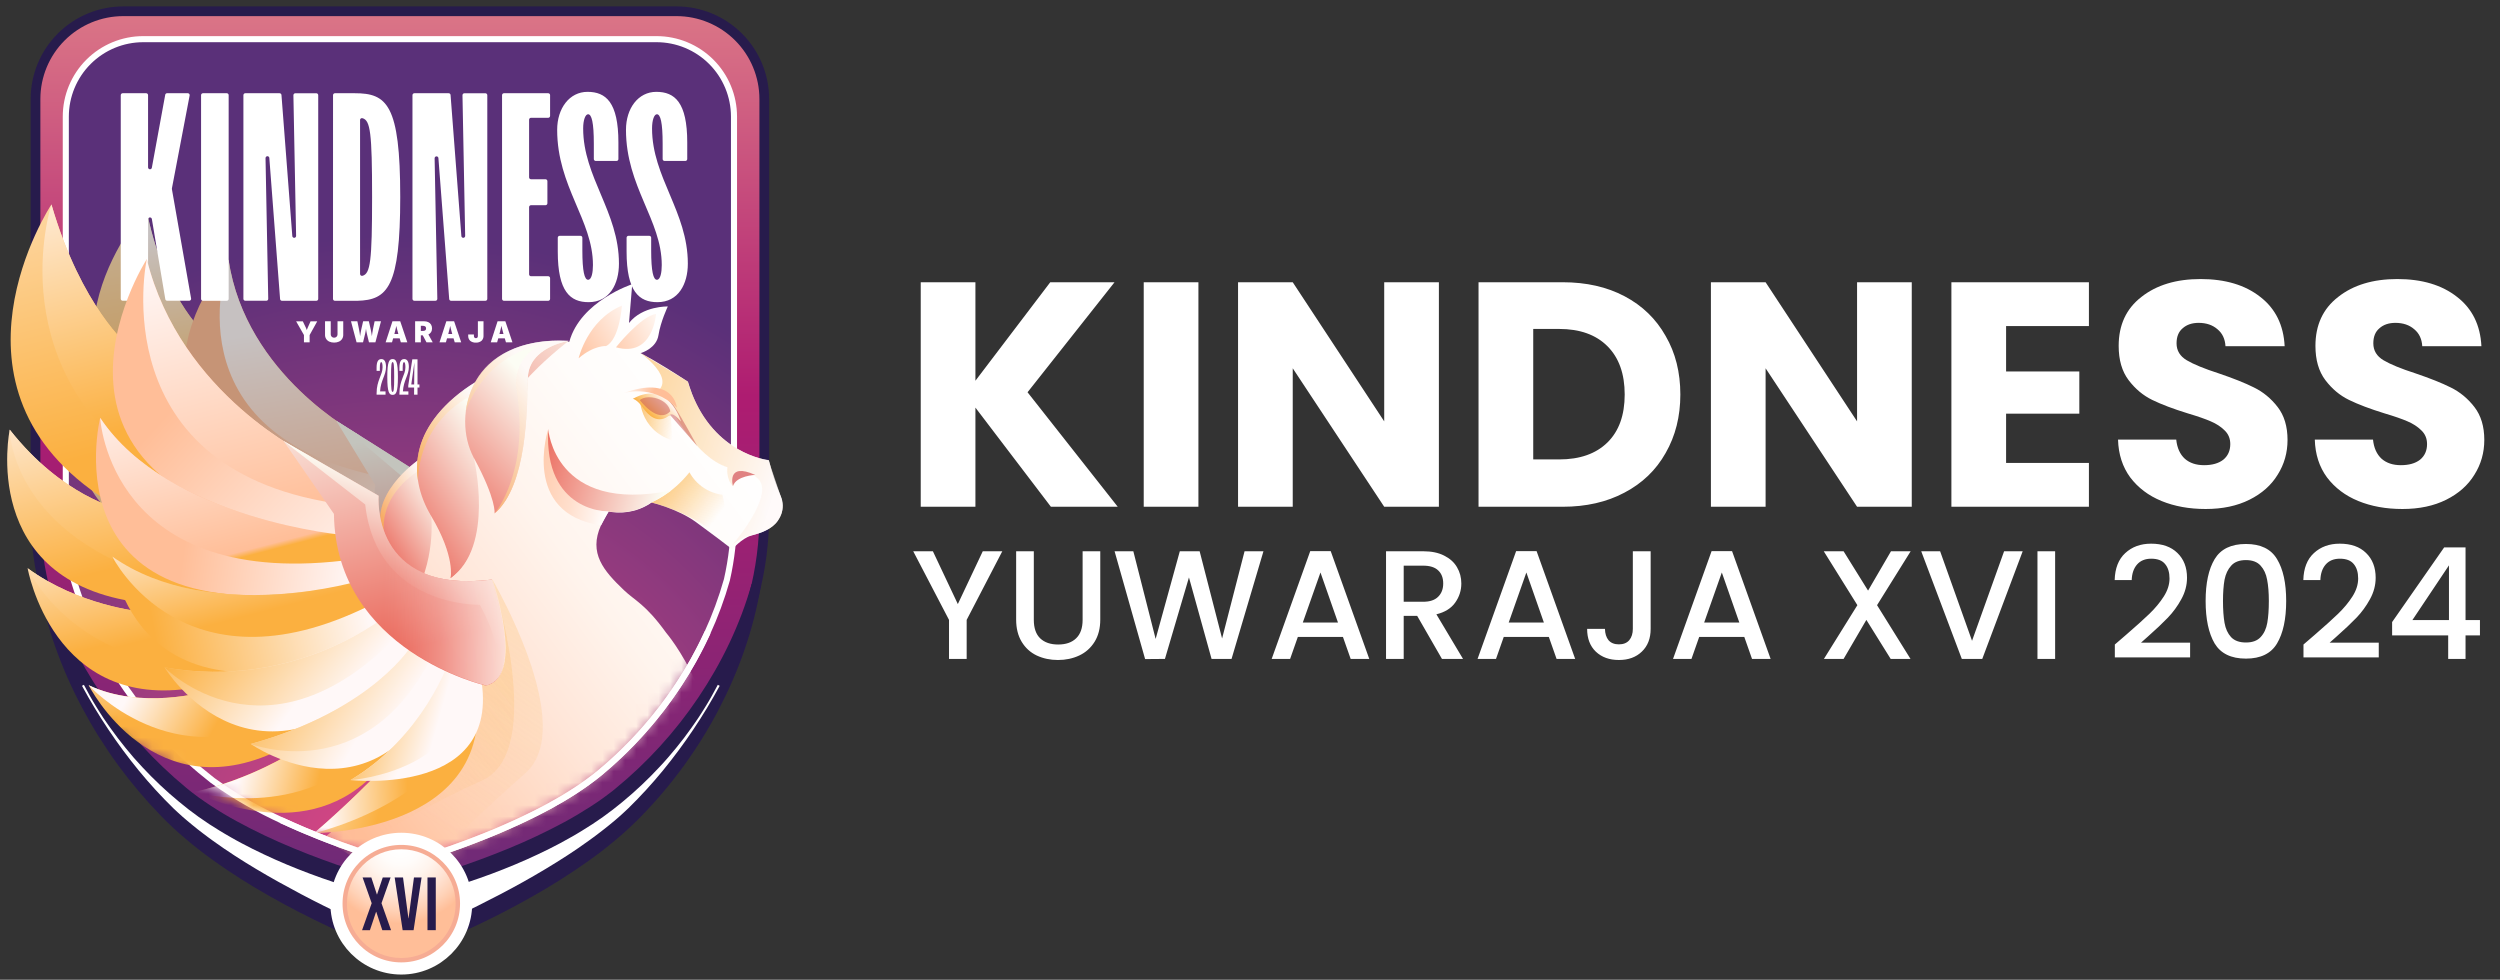 <svg width="222" height="87" viewBox="0 0 222 87" fill="none" xmlns="http://www.w3.org/2000/svg">
<rect x="0" y="0" width="222" height="87" fill="#333333" stroke="none"/>
<path d="M89.004 48.952L85.84 55.046V58.512H84.272V55.046L81.094 48.952H82.841L85.056 53.642L87.27 48.952H89.004ZM91.803 48.952V55.046C91.803 55.77 91.991 56.316 92.367 56.683C92.752 57.05 93.284 57.233 93.962 57.233C94.65 57.233 95.182 57.05 95.558 56.683C95.943 56.316 96.136 55.77 96.136 55.046V48.952H97.704V55.018C97.704 55.798 97.534 56.458 97.195 56.999C96.856 57.54 96.402 57.944 95.833 58.21C95.265 58.475 94.636 58.608 93.949 58.608C93.261 58.608 92.633 58.475 92.064 58.21C91.505 57.944 91.06 57.54 90.73 56.999C90.4 56.458 90.234 55.798 90.234 55.018V48.952H91.803ZM112.195 48.952L109.361 58.512H107.587L105.579 51.276L103.446 58.512L101.686 58.526L98.975 48.952H100.64L102.621 56.738L104.767 48.952H106.528L108.522 56.696L110.517 48.952H112.195ZM119.253 56.559H115.249L114.562 58.512H112.925L116.35 48.938H118.166L121.591 58.512H119.94L119.253 56.559ZM118.812 55.279L117.258 50.836L115.69 55.279H118.812ZM128.046 58.512L125.845 54.688H124.649V58.512H123.08V48.952H126.382C127.116 48.952 127.735 49.08 128.239 49.337C128.753 49.594 129.133 49.938 129.381 50.368C129.638 50.8 129.766 51.281 129.766 51.813C129.766 52.437 129.583 53.005 129.216 53.519C128.858 54.023 128.303 54.367 127.551 54.55L129.917 58.512H128.046ZM124.649 53.436H126.382C126.969 53.436 127.409 53.289 127.703 52.996C128.005 52.703 128.157 52.308 128.157 51.813C128.157 51.318 128.01 50.932 127.716 50.657C127.423 50.373 126.978 50.231 126.382 50.231H124.649V53.436ZM137.536 56.559H133.533L132.845 58.512H131.208L134.633 48.938H136.449L139.875 58.512H138.224L137.536 56.559ZM137.096 55.279L135.541 50.836L133.973 55.279H137.096ZM146.578 48.952V55.843C146.578 56.696 146.316 57.37 145.793 57.866C145.28 58.361 144.601 58.608 143.757 58.608C142.914 58.608 142.231 58.361 141.708 57.866C141.194 57.37 140.937 56.696 140.937 55.843H142.519C142.529 56.265 142.634 56.6 142.836 56.848C143.047 57.095 143.354 57.219 143.757 57.219C144.161 57.219 144.468 57.095 144.679 56.848C144.89 56.591 144.996 56.256 144.996 55.843V48.952H146.578ZM154.893 56.559H150.889L150.202 58.512H148.565L151.99 48.938H153.806L157.231 58.512H155.58L154.893 56.559ZM154.452 55.279L152.898 50.836L151.33 55.279H154.452ZM166.682 53.739L169.653 58.512H167.893L165.733 55.046L163.711 58.512H161.964L164.935 53.739L161.95 48.952H163.711L165.884 52.446L167.92 48.952H169.667L166.682 53.739ZM179.615 48.952L176.025 58.512H174.209L170.605 48.952H172.283L175.117 56.903L177.964 48.952H179.615ZM182.495 48.952V58.512H180.927V48.952H182.495ZM188.787 56.38C189.668 55.619 190.36 54.995 190.865 54.509C191.378 54.014 191.805 53.5 192.144 52.968C192.483 52.437 192.653 51.905 192.653 51.373C192.653 50.822 192.52 50.391 192.254 50.08C191.997 49.768 191.589 49.612 191.03 49.612C190.489 49.612 190.067 49.786 189.764 50.135C189.471 50.474 189.315 50.932 189.296 51.51H187.783C187.811 50.465 188.123 49.667 188.719 49.117C189.324 48.557 190.09 48.278 191.016 48.278C192.016 48.278 192.795 48.553 193.354 49.103C193.923 49.653 194.207 50.387 194.207 51.304C194.207 51.964 194.038 52.602 193.698 53.216C193.368 53.821 192.969 54.367 192.502 54.853C192.043 55.33 191.456 55.885 190.741 56.518L190.122 57.068H194.482V58.375H187.797V57.233L188.787 56.38ZM195.86 53.367C195.86 51.781 196.126 50.543 196.658 49.653C197.199 48.754 198.125 48.305 199.437 48.305C200.748 48.305 201.67 48.754 202.202 49.653C202.743 50.543 203.013 51.781 203.013 53.367C203.013 54.972 202.743 56.229 202.202 57.137C201.67 58.035 200.748 58.485 199.437 58.485C198.125 58.485 197.199 58.035 196.658 57.137C196.126 56.229 195.86 54.972 195.86 53.367ZM201.473 53.367C201.473 52.624 201.422 51.996 201.321 51.483C201.23 50.969 201.037 50.552 200.744 50.231C200.45 49.901 200.015 49.736 199.437 49.736C198.859 49.736 198.423 49.901 198.13 50.231C197.836 50.552 197.639 50.969 197.538 51.483C197.447 51.996 197.401 52.624 197.401 53.367C197.401 54.138 197.447 54.784 197.538 55.307C197.63 55.83 197.823 56.252 198.116 56.573C198.419 56.894 198.859 57.054 199.437 57.054C200.015 57.054 200.45 56.894 200.744 56.573C201.046 56.252 201.243 55.83 201.335 55.307C201.427 54.784 201.473 54.138 201.473 53.367ZM205.539 56.38C206.42 55.619 207.112 54.995 207.617 54.509C208.13 54.014 208.557 53.5 208.896 52.968C209.235 52.437 209.405 51.905 209.405 51.373C209.405 50.822 209.272 50.391 209.006 50.08C208.749 49.768 208.341 49.612 207.782 49.612C207.241 49.612 206.819 49.786 206.516 50.135C206.223 50.474 206.067 50.932 206.048 51.51H204.535C204.563 50.465 204.874 49.667 205.471 49.117C206.076 48.557 206.842 48.278 207.768 48.278C208.768 48.278 209.547 48.553 210.106 49.103C210.675 49.653 210.959 50.387 210.959 51.304C210.959 51.964 210.79 52.602 210.45 53.216C210.12 53.821 209.721 54.367 209.254 54.853C208.795 55.33 208.208 55.885 207.493 56.518L206.874 57.068H211.234V58.375H204.549V57.233L205.539 56.38ZM212.42 56.421V55.238L217.042 48.608H218.94V55.059H220.219V56.421H218.94V58.512H217.399V56.421H212.42ZM217.468 50.203L214.222 55.059H217.468V50.203Z" fill="white"/>
<path d="M93.32 45L86.617 36.196V45H81.761V25.063H86.617V33.81L93.263 25.063H98.971L91.246 34.833L99.255 45H93.32ZM106.42 25.063V45H101.563V25.063H106.42ZM127.774 45H122.918L114.795 32.703V45H109.939V25.063H114.795L122.918 37.417V25.063H127.774V45ZM138.764 25.063C140.865 25.063 142.702 25.48 144.273 26.313C145.845 27.146 147.056 28.32 147.908 29.834C148.779 31.33 149.215 33.062 149.215 35.032C149.215 36.982 148.779 38.714 147.908 40.229C147.056 41.743 145.835 42.917 144.245 43.75C142.673 44.584 140.846 45 138.764 45H131.294V25.063H138.764ZM138.451 40.797C140.288 40.797 141.717 40.295 142.74 39.292C143.762 38.288 144.273 36.868 144.273 35.032C144.273 33.195 143.762 31.766 142.74 30.743C141.717 29.721 140.288 29.21 138.451 29.21H136.151V40.797H138.451ZM169.764 45H164.908L156.785 32.703V45H151.929V25.063H156.785L164.908 37.417V25.063H169.764V45ZM178.141 28.954V32.987H184.644V36.736H178.141V41.109H185.496V45H173.284V25.063H185.496V28.954H178.141ZM195.863 45.199C194.405 45.199 193.098 44.962 191.943 44.489C190.789 44.016 189.861 43.315 189.16 42.387C188.479 41.459 188.119 40.342 188.081 39.036H193.25C193.326 39.774 193.581 40.342 194.017 40.74C194.452 41.119 195.02 41.308 195.721 41.308C196.44 41.308 197.008 41.147 197.425 40.825C197.841 40.484 198.049 40.02 198.049 39.434C198.049 38.941 197.879 38.534 197.538 38.212C197.216 37.891 196.809 37.626 196.317 37.417C195.844 37.209 195.162 36.972 194.272 36.707C192.985 36.31 191.934 35.912 191.12 35.514C190.306 35.117 189.605 34.53 189.018 33.754C188.431 32.977 188.138 31.964 188.138 30.715C188.138 28.859 188.81 27.411 190.154 26.37C191.499 25.309 193.25 24.779 195.408 24.779C197.605 24.779 199.375 25.309 200.719 26.37C202.063 27.411 202.783 28.869 202.877 30.743H197.623C197.586 30.099 197.349 29.598 196.913 29.238C196.478 28.859 195.919 28.67 195.238 28.67C194.651 28.67 194.178 28.831 193.818 29.153C193.458 29.456 193.278 29.901 193.278 30.488C193.278 31.131 193.581 31.633 194.187 31.993C194.793 32.352 195.74 32.741 197.027 33.157C198.315 33.593 199.356 34.009 200.151 34.407C200.965 34.804 201.666 35.382 202.253 36.139C202.84 36.897 203.133 37.872 203.133 39.064C203.133 40.2 202.84 41.232 202.253 42.16C201.685 43.088 200.852 43.826 199.753 44.375C198.655 44.924 197.358 45.199 195.863 45.199ZM213.335 45.199C211.877 45.199 210.571 44.962 209.416 44.489C208.261 44.016 207.333 43.315 206.633 42.387C205.951 41.459 205.592 40.342 205.554 39.036H210.723C210.798 39.774 211.054 40.342 211.489 40.74C211.925 41.119 212.493 41.308 213.193 41.308C213.913 41.308 214.481 41.147 214.897 40.825C215.314 40.484 215.522 40.02 215.522 39.434C215.522 38.941 215.352 38.534 215.011 38.212C214.689 37.891 214.282 37.626 213.79 37.417C213.316 37.209 212.635 36.972 211.745 36.707C210.457 36.31 209.407 35.912 208.593 35.514C207.778 35.117 207.078 34.53 206.491 33.754C205.904 32.977 205.611 31.964 205.611 30.715C205.611 28.859 206.283 27.411 207.627 26.37C208.971 25.309 210.723 24.779 212.881 24.779C215.077 24.779 216.847 25.309 218.192 26.37C219.536 27.411 220.255 28.869 220.35 30.743H215.096C215.058 30.099 214.822 29.598 214.386 29.238C213.951 28.859 213.392 28.67 212.711 28.67C212.124 28.67 211.65 28.831 211.291 29.153C210.931 29.456 210.751 29.901 210.751 30.488C210.751 31.131 211.054 31.633 211.66 31.993C212.266 32.352 213.212 32.741 214.5 33.157C215.787 33.593 216.829 34.009 217.624 34.407C218.438 34.804 219.138 35.382 219.725 36.139C220.312 36.897 220.606 37.872 220.606 39.064C220.606 40.2 220.312 41.232 219.725 42.16C219.157 43.088 218.324 43.826 217.226 44.375C216.128 44.924 214.831 45.199 213.335 45.199Z" fill="white"/>
<path d="M10.952 1C8.884 1 6.9 1.822 5.438 3.284C3.975 4.746 3.154 6.73 3.154 8.798V45.767C3.154 55.589 8.667 64.007 15.88 70.681C20.621 75.067 35.78 85.144 35.78 85.144C35.78 85.144 49.192 76.154 55.379 70.626C62.731 64.055 67.867 55.571 67.867 45.712V8.798C67.867 6.73 67.045 4.746 65.582 3.284C64.12 1.822 62.137 1 60.068 1H10.952Z" fill="url(#paint0_linear_383_391)" stroke="#271B4C" stroke-width="0.863" stroke-miterlimit="10"/>
<path d="M35.643 76.776C34.464 76.44 33.255 76.062 32.038 75.649C24.584 73.071 21.087 70.9 18.879 69.303C15.927 67.002 13.342 64.264 11.216 61.184C9.074 58.117 7.457 54.716 6.43 51.12L6.408 51.044C6.034 49.368 5.845 47.657 5.843 45.94V10.358C5.843 8.533 6.567 6.783 7.858 5.492C9.148 4.202 10.898 3.477 12.723 3.477H58.298C60.123 3.477 61.873 4.202 63.164 5.492C64.454 6.783 65.179 8.533 65.179 10.358V45.874C65.179 47.763 64.967 49.645 64.549 51.487C62.714 58.01 58.72 64.091 53.278 68.618C50.445 70.937 47.012 72.559 44.333 73.715C41.502 74.913 38.6 75.935 35.643 76.776Z" fill="url(#paint1_radial_383_391)"/>
<path d="M18.018 29.436C18.018 29.436 14.475 26.244 12.967 18.44C12.967 18.44 1.316 31.392 14.781 40.755L20.852 39.099L18.018 29.436Z" fill="url(#paint2_linear_383_391)"/>
<path d="M18.018 29.436C18.018 29.436 14.475 26.244 12.967 18.44C12.967 18.44 6.815 30.689 19.659 39.493L20.846 39.099L18.018 29.436Z" fill="url(#paint3_linear_383_391)"/>
<path d="M15.749 41.47C15.749 41.47 11.182 40.214 7.486 34.947C7.486 34.947 3.478 46.056 16.568 48.53L26.875 49.05L15.749 41.47Z" fill="url(#paint4_linear_383_391)"/>
<path d="M15.748 41.47C15.748 41.47 11.182 40.214 7.486 34.947C7.486 34.947 6.454 43.634 20.998 47.628L26.875 49.05L15.748 41.47Z" fill="url(#paint5_linear_383_391)"/>
<path d="M16.547 49.21C16.547 49.21 11.549 48.426 7.684 45.349C7.684 45.349 8.426 56.189 20.321 55.179L25.371 54.207L16.547 49.21Z" fill="url(#paint6_linear_383_391)"/>
<path d="M16.547 49.21C16.547 49.21 11.549 48.426 7.684 45.349C7.684 45.349 10.264 52.424 20.648 53.616L25.371 54.208L16.547 49.21Z" fill="url(#paint7_linear_383_391)"/>
<path d="M21.134 55.532C21.134 55.532 15.714 56.549 11.622 54.389C11.622 54.389 15.81 64.49 27.17 60.11C38.53 55.73 28.84 57.747 28.84 57.747L21.134 55.532Z" fill="url(#paint8_linear_383_391)"/>
<path d="M21.134 55.532C21.134 55.532 15.714 56.549 11.622 54.389C11.622 54.389 17.758 61.871 27.658 57.652C38.823 52.893 28.267 56.681 28.267 56.681L21.134 55.532Z" fill="url(#paint9_linear_383_391)"/>
<path d="M27.663 60.578C25.009 61.749 22.204 62.544 19.33 62.938C19.33 62.938 27.479 67.732 34.076 62.733C40.673 57.733 34.335 60.52 34.335 60.52L27.663 60.578Z" fill="url(#paint10_linear_383_391)"/>
<path d="M27.663 60.578C25.009 61.749 22.204 62.544 19.33 62.938C19.33 62.938 27.999 65.882 34.193 60.52C40.388 55.158 33.675 59.798 33.675 59.798L27.663 60.578Z" fill="url(#paint11_linear_383_391)"/>
<path d="M34.521 62.616C32.971 64.201 31.253 65.613 29.397 66.826C29.397 66.826 45.337 67.864 43.193 55.148L34.521 62.616Z" fill="url(#paint12_linear_383_391)"/>
<path d="M34.521 62.616C32.971 64.201 31.253 65.613 29.397 66.826C29.397 66.826 43.212 64.73 43.193 55.148L34.521 62.616Z" fill="url(#paint13_linear_383_391)"/>
<path d="M31.807 38.595C31.807 38.595 21.816 33.374 20.293 23.053C20.293 23.053 5.313 40.106 34.113 45.032L31.807 38.595Z" fill="url(#paint14_linear_383_391)"/>
<path d="M31.807 38.595C31.807 38.595 21.816 33.374 20.293 23.053C20.293 23.053 14.503 38.721 34.338 42.438L31.807 38.595Z" fill="url(#paint15_linear_383_391)"/>
<path d="M34.119 44.719C34.119 44.719 19.67 42.594 15.015 34.584C15.015 34.584 8.081 51.669 34.934 48.297L34.119 44.719Z" fill="url(#paint16_linear_383_391)"/>
<path d="M34.119 44.719C34.119 44.719 19.67 42.594 15.015 34.584C15.015 34.584 14.151 47.675 34.589 46.542L34.119 44.719Z" fill="url(#paint17_linear_383_391)"/>
<path d="M35.02 48.141C35.02 48.141 22.248 50.711 14.736 44.961C14.736 44.961 14.304 59.895 38.068 52.218L35.02 48.141Z" fill="url(#paint18_linear_383_391)"/>
<path d="M35.02 48.141C35.02 48.141 22.248 50.711 14.736 44.961C14.736 44.961 19.36 56.235 36.191 49.783L35.02 48.141Z" fill="url(#paint19_linear_383_391)"/>
<path d="M36.961 50.764C36.961 50.764 28.689 56.02 18.007 53.499C18.007 53.499 24.31 65.674 38.914 53.462L36.961 50.764Z" fill="url(#paint20_linear_383_391)"/>
<path d="M36.961 50.764C36.961 50.764 28.689 56.02 18.007 53.499C18.007 53.499 25.454 61.955 37.724 52.227L36.961 50.764Z" fill="url(#paint21_linear_383_391)"/>
<path d="M38.615 53.142C38.615 53.142 34.876 57.837 24.383 59.69C24.383 59.69 34.484 67.404 41.612 54.725L38.615 53.142Z" fill="url(#paint22_linear_383_391)"/>
<path d="M38.615 53.142C38.615 53.142 34.876 57.837 24.383 59.69C24.383 59.69 33.464 63.709 40.132 54.091L38.615 53.142Z" fill="url(#paint23_linear_383_391)"/>
<path d="M41.434 54.617C41.434 54.617 38.681 60.094 32.241 62.944C32.241 62.944 44.948 65.151 43.834 55.616L41.434 54.617Z" fill="url(#paint24_linear_383_391)"/>
<path d="M41.434 54.617C41.434 54.617 38.681 60.094 32.241 62.944C32.241 62.944 42.691 63.029 42.926 55.032L41.434 54.617Z" fill="url(#paint25_linear_383_391)"/>
<path d="M44.199 56.683C44.199 56.683 32.206 53.306 33.317 43.058L29.85 37.353L37.149 41.965C37.149 41.965 35.547 49.282 45.668 48.846C45.668 48.846 47.533 56.183 44.199 56.683Z" fill="url(#paint26_linear_383_391)"/>
<path d="M29.85 37.353L37.149 41.965C37.149 41.965 35.579 49.26 45.668 48.846C45.668 48.846 47.467 56.379 44.199 56.683C44.199 56.683 46.8 55.788 44.46 50.648C44.46 50.648 35.946 50.261 35.972 42.542L29.85 37.353Z" fill="url(#paint27_linear_383_391)"/>
<path d="M10.893 8.278H12.979C13.024 8.278 13.067 8.296 13.099 8.328C13.131 8.359 13.148 8.403 13.148 8.447V14.86C13.148 14.903 13.163 14.944 13.192 14.976C13.22 15.008 13.26 15.028 13.303 15.032C13.345 15.036 13.388 15.023 13.422 14.997C13.456 14.971 13.478 14.932 13.485 14.89L14.672 8.414C14.68 8.375 14.7 8.34 14.731 8.315C14.761 8.29 14.799 8.276 14.839 8.276H16.674C16.698 8.276 16.723 8.281 16.746 8.292C16.768 8.302 16.788 8.318 16.804 8.337C16.82 8.356 16.832 8.379 16.838 8.403C16.844 8.427 16.845 8.452 16.84 8.477L15.265 16.733C15.261 16.752 15.261 16.773 15.265 16.793L16.97 26.507C16.975 26.531 16.974 26.556 16.967 26.58C16.961 26.604 16.949 26.626 16.933 26.645C16.918 26.664 16.898 26.679 16.875 26.689C16.853 26.7 16.829 26.706 16.804 26.706H14.845C14.805 26.706 14.766 26.692 14.735 26.666C14.705 26.64 14.684 26.604 14.678 26.564L13.485 19.45C13.478 19.408 13.456 19.37 13.422 19.344C13.389 19.317 13.346 19.305 13.304 19.308C13.261 19.312 13.222 19.331 13.193 19.363C13.164 19.394 13.148 19.436 13.148 19.478V26.536C13.148 26.581 13.131 26.624 13.099 26.656C13.067 26.688 13.024 26.706 12.979 26.706H10.893C10.848 26.706 10.805 26.688 10.773 26.656C10.741 26.624 10.723 26.581 10.723 26.536V8.447C10.723 8.425 10.727 8.403 10.736 8.383C10.745 8.362 10.757 8.343 10.773 8.328C10.789 8.312 10.807 8.299 10.828 8.291C10.848 8.282 10.87 8.278 10.893 8.278Z" fill="white"/>
<path d="M17.855 26.541V8.447C17.855 8.402 17.872 8.359 17.904 8.327C17.936 8.296 17.979 8.278 18.024 8.278H20.135C20.18 8.278 20.223 8.296 20.255 8.327C20.287 8.359 20.305 8.402 20.305 8.447V26.541C20.305 26.586 20.287 26.629 20.255 26.661C20.223 26.693 20.18 26.711 20.135 26.711H18.025C18.003 26.711 17.98 26.707 17.96 26.698C17.939 26.69 17.92 26.677 17.904 26.662C17.889 26.646 17.876 26.627 17.867 26.606C17.859 26.586 17.855 26.564 17.855 26.541Z" fill="white"/>
<path d="M25.955 20.942V20.956C25.957 21.001 25.976 21.043 26.009 21.073C26.043 21.104 26.086 21.12 26.131 21.118C26.176 21.116 26.219 21.097 26.249 21.064C26.28 21.03 26.296 20.987 26.294 20.942L26.054 8.454C26.054 8.431 26.058 8.409 26.066 8.388C26.074 8.367 26.087 8.348 26.103 8.332C26.118 8.316 26.137 8.303 26.158 8.294C26.179 8.286 26.201 8.281 26.224 8.281H28.089C28.134 8.281 28.177 8.299 28.209 8.331C28.24 8.362 28.258 8.406 28.258 8.451V26.541C28.258 26.586 28.24 26.629 28.209 26.661C28.177 26.693 28.134 26.711 28.089 26.711H25.041C24.998 26.711 24.957 26.695 24.925 26.666C24.894 26.637 24.875 26.597 24.871 26.554L23.918 14.05V14.034C23.916 13.989 23.897 13.947 23.864 13.916C23.831 13.885 23.787 13.869 23.742 13.871C23.697 13.873 23.655 13.892 23.624 13.925C23.594 13.958 23.578 14.002 23.579 14.047L23.819 26.535C23.819 26.557 23.815 26.58 23.807 26.601C23.799 26.622 23.786 26.641 23.77 26.657C23.755 26.673 23.736 26.686 23.715 26.694C23.694 26.703 23.672 26.707 23.649 26.707H21.783C21.738 26.707 21.695 26.69 21.663 26.658C21.632 26.626 21.614 26.583 21.614 26.538V8.447C21.614 8.402 21.632 8.359 21.663 8.327C21.695 8.296 21.738 8.278 21.783 8.278H24.825C24.867 8.278 24.909 8.294 24.94 8.323C24.971 8.352 24.991 8.392 24.994 8.434L25.955 20.942Z" fill="white"/>
<path d="M29.574 8.447C29.574 8.402 29.592 8.359 29.623 8.327C29.655 8.296 29.698 8.278 29.743 8.278H31.49C34.351 8.278 35.541 9.249 35.541 17.494C35.541 25.499 34.424 26.638 31.733 26.711H29.739C29.694 26.711 29.651 26.693 29.619 26.661C29.587 26.629 29.57 26.586 29.57 26.541L29.574 8.447ZM31.974 10.66V24.329C31.974 24.355 31.981 24.382 31.993 24.405C32.005 24.429 32.023 24.45 32.044 24.465C32.066 24.481 32.091 24.492 32.117 24.496C32.143 24.5 32.17 24.498 32.196 24.491C32.881 24.291 33.042 23.231 33.042 17.494C33.042 11.758 32.881 10.694 32.196 10.498C32.17 10.489 32.142 10.487 32.116 10.491C32.089 10.495 32.063 10.505 32.041 10.521C32.019 10.537 32.001 10.558 31.989 10.582C31.976 10.606 31.97 10.633 31.97 10.66H31.974Z" fill="white"/>
<path d="M40.968 20.942V20.956C40.97 21.001 40.99 21.043 41.023 21.073C41.056 21.104 41.1 21.12 41.145 21.118C41.19 21.116 41.232 21.097 41.263 21.064C41.293 21.03 41.309 20.987 41.307 20.942L41.068 8.454C41.067 8.431 41.072 8.409 41.08 8.388C41.088 8.367 41.1 8.348 41.116 8.332C41.132 8.316 41.151 8.303 41.172 8.294C41.193 8.286 41.215 8.281 41.237 8.281H43.102C43.147 8.281 43.19 8.299 43.222 8.331C43.254 8.362 43.272 8.406 43.272 8.451V26.541C43.272 26.586 43.254 26.629 43.222 26.661C43.19 26.693 43.147 26.711 43.102 26.711H40.059C40.016 26.711 39.975 26.695 39.943 26.666C39.912 26.637 39.893 26.597 39.889 26.554L38.932 14.05V14.035C38.927 13.992 38.906 13.953 38.874 13.925C38.841 13.897 38.799 13.883 38.756 13.884C38.714 13.886 38.673 13.904 38.643 13.935C38.612 13.965 38.595 14.006 38.594 14.049L38.834 26.537C38.834 26.559 38.83 26.582 38.821 26.603C38.813 26.623 38.801 26.642 38.785 26.659C38.769 26.675 38.75 26.687 38.73 26.696C38.709 26.705 38.687 26.709 38.664 26.71H36.797C36.752 26.71 36.709 26.692 36.677 26.66C36.645 26.628 36.627 26.585 36.627 26.54V8.447C36.627 8.402 36.645 8.359 36.677 8.327C36.709 8.296 36.752 8.278 36.797 8.278H39.842C39.884 8.278 39.925 8.294 39.957 8.323C39.988 8.352 40.007 8.392 40.01 8.434L40.968 20.942Z" fill="white"/>
<path d="M48.678 26.711H44.752C44.706 26.711 44.663 26.693 44.632 26.661C44.6 26.629 44.582 26.586 44.582 26.541V8.447C44.582 8.402 44.6 8.359 44.632 8.327C44.663 8.296 44.706 8.278 44.752 8.278H48.678C48.723 8.278 48.766 8.296 48.798 8.327C48.83 8.359 48.848 8.402 48.848 8.447V10.291C48.848 10.336 48.83 10.379 48.798 10.411C48.766 10.442 48.723 10.46 48.678 10.46H47.153C47.108 10.46 47.065 10.478 47.033 10.51C47.001 10.542 46.984 10.585 46.984 10.63V15.748C46.984 15.793 47.001 15.836 47.033 15.868C47.065 15.899 47.108 15.917 47.153 15.917H48.44C48.484 15.918 48.527 15.936 48.559 15.967C48.591 15.999 48.609 16.042 48.609 16.087V18.052C48.609 18.097 48.591 18.14 48.559 18.172C48.528 18.204 48.484 18.222 48.44 18.222H47.153C47.108 18.222 47.065 18.24 47.033 18.271C47.001 18.303 46.984 18.346 46.984 18.391V24.359C46.984 24.404 47.001 24.447 47.033 24.479C47.065 24.511 47.108 24.528 47.153 24.528H48.678C48.723 24.528 48.766 24.546 48.798 24.578C48.83 24.61 48.848 24.653 48.848 24.698V26.541C48.848 26.564 48.843 26.586 48.835 26.606C48.826 26.627 48.814 26.645 48.798 26.661C48.782 26.677 48.764 26.689 48.743 26.698C48.722 26.706 48.7 26.711 48.678 26.711Z" fill="white"/>
<path d="M54.914 12.644V14.124C54.914 14.169 54.897 14.212 54.865 14.244C54.833 14.275 54.79 14.293 54.745 14.293H52.901C52.857 14.293 52.813 14.275 52.782 14.244C52.75 14.212 52.732 14.169 52.732 14.124V12.765C52.732 10.873 52.538 10.146 52.223 10.146C51.98 10.146 51.785 10.655 51.785 11.407C51.785 15.748 54.963 18.805 54.963 23.413C54.963 25.233 54.115 26.833 52.271 26.833C50.646 26.833 49.53 25.911 49.53 22.345V21.108C49.53 21.063 49.547 21.02 49.579 20.988C49.611 20.957 49.654 20.939 49.699 20.939H51.544C51.589 20.939 51.632 20.957 51.664 20.988C51.695 21.02 51.713 21.063 51.713 21.108V22.224C51.713 24.116 51.907 24.844 52.223 24.844C52.538 24.844 52.654 24.189 52.654 23.535C52.654 19.556 49.477 16.573 49.477 11.528C49.477 9.612 50.569 8.156 52.17 8.156C53.798 8.156 54.914 9.078 54.914 12.644Z" fill="white"/>
<path d="M61.027 12.644V14.124C61.026 14.169 61.008 14.212 60.977 14.243C60.945 14.275 60.902 14.293 60.857 14.293H59.013C58.968 14.293 58.925 14.275 58.893 14.243C58.861 14.212 58.844 14.169 58.843 14.124V12.765C58.843 10.873 58.65 10.146 58.334 10.146C58.092 10.146 57.902 10.655 57.902 11.407C57.902 15.748 61.08 18.805 61.08 23.413C61.08 25.233 60.23 26.833 58.381 26.833C56.762 26.833 55.641 25.911 55.641 22.345V21.108C55.641 21.063 55.659 21.02 55.691 20.988C55.722 20.957 55.765 20.939 55.81 20.939H57.655C57.677 20.939 57.699 20.943 57.72 20.952C57.74 20.96 57.759 20.973 57.775 20.988C57.791 21.004 57.803 21.023 57.812 21.044C57.82 21.064 57.824 21.086 57.824 21.108V22.224C57.824 24.116 58.018 24.844 58.333 24.844C58.648 24.844 58.764 24.189 58.764 23.535C58.764 19.556 55.587 16.573 55.587 11.528C55.587 9.612 56.678 8.156 58.28 8.156C59.911 8.156 61.027 9.078 61.027 12.644Z" fill="white"/>
<path d="M26.991 30.399V29.751L26.295 28.533H26.891L27.16 29.097C27.184 29.148 27.206 29.201 27.225 29.254C27.245 29.308 27.264 29.369 27.285 29.438H27.21C27.229 29.369 27.247 29.308 27.264 29.254C27.282 29.2 27.302 29.148 27.326 29.097L27.577 28.533H28.171L27.495 29.751V30.399H26.991Z" fill="white"/>
<path d="M29.668 30.422C29.523 30.425 29.379 30.396 29.246 30.338C29.128 30.286 29.029 30.2 28.96 30.091C28.892 29.982 28.858 29.855 28.863 29.727V28.531H29.37V29.685C29.369 29.739 29.382 29.792 29.409 29.839C29.434 29.884 29.471 29.922 29.517 29.947C29.564 29.973 29.616 29.986 29.67 29.985C29.724 29.986 29.778 29.973 29.826 29.947C29.871 29.922 29.908 29.884 29.933 29.839C29.96 29.792 29.973 29.739 29.972 29.685V28.531H30.48V29.727C30.484 29.855 30.45 29.983 30.381 30.092C30.313 30.201 30.212 30.286 30.094 30.338C29.96 30.397 29.814 30.425 29.668 30.422Z" fill="white"/>
<path d="M31.663 30.399L31.168 28.53H31.733L31.884 29.253C31.903 29.344 31.92 29.444 31.935 29.553C31.951 29.662 31.966 29.768 31.98 29.876C31.994 29.984 32.009 30.084 32.024 30.177H31.924C31.942 30.084 31.958 29.984 31.974 29.876C31.99 29.768 32.007 29.66 32.024 29.553C32.041 29.445 32.059 29.344 32.081 29.253L32.246 28.528H32.754L32.92 29.253C32.94 29.344 32.96 29.444 32.977 29.553C32.994 29.662 33.01 29.768 33.027 29.876C33.043 29.984 33.059 30.084 33.076 30.177H32.975C32.991 30.084 33.006 29.984 33.02 29.876C33.034 29.768 33.049 29.66 33.064 29.553C33.08 29.445 33.097 29.344 33.115 29.253L33.266 28.528H33.833L33.337 30.397H32.764L32.579 29.636C32.545 29.496 32.52 29.354 32.503 29.21C32.484 29.058 32.461 28.912 32.434 28.771H32.567C32.535 28.916 32.511 29.062 32.497 29.209C32.482 29.353 32.458 29.495 32.424 29.636L32.238 30.397L31.663 30.399Z" fill="white"/>
<path d="M34.243 30.399L34.849 28.531H35.541L36.17 30.399H35.594L35.379 29.675C35.332 29.517 35.288 29.351 35.247 29.185C35.206 29.019 35.167 28.847 35.13 28.68H35.246C35.211 28.847 35.175 29.015 35.138 29.185C35.102 29.354 35.062 29.517 35.017 29.675L34.81 30.399H34.243ZM34.692 30.041V29.662H35.726V30.041H34.692Z" fill="white"/>
<path d="M36.862 30.399V28.53H37.669C37.794 28.527 37.919 28.553 38.033 28.606C38.133 28.653 38.218 28.728 38.277 28.822C38.337 28.925 38.367 29.043 38.364 29.163C38.368 29.282 38.337 29.399 38.274 29.501C38.215 29.594 38.128 29.667 38.025 29.709C37.907 29.759 37.779 29.782 37.651 29.779H37.169V29.386H37.548C37.6 29.388 37.653 29.38 37.702 29.364C37.742 29.351 37.777 29.326 37.801 29.291C37.825 29.253 37.837 29.208 37.834 29.163C37.836 29.117 37.825 29.072 37.801 29.032C37.777 28.998 37.742 28.972 37.702 28.958C37.653 28.941 37.6 28.933 37.548 28.934H37.37V30.397L36.862 30.399ZM37.872 30.399L37.415 29.541H37.955L38.425 30.399H37.872Z" fill="white"/>
<path d="M39.028 30.399L39.634 28.531H40.326L40.954 30.399H40.38L40.164 29.675C40.118 29.517 40.074 29.351 40.033 29.185C39.992 29.019 39.953 28.847 39.916 28.68H40.032C39.996 28.847 39.96 29.015 39.924 29.185C39.888 29.354 39.847 29.517 39.802 29.675L39.596 30.399H39.028ZM39.477 30.041V29.662H40.505V30.041H39.477Z" fill="white"/>
<path d="M42.261 30.424C42.079 30.436 41.898 30.38 41.754 30.266C41.693 30.209 41.646 30.138 41.615 30.06C41.584 29.982 41.571 29.899 41.576 29.815V29.698H42.083V29.825C42.079 29.88 42.096 29.935 42.13 29.979C42.165 30.012 42.212 30.031 42.261 30.031C42.31 30.031 42.356 30.012 42.392 29.979C42.425 29.934 42.441 29.878 42.436 29.823V28.527H42.936V29.808C42.941 29.892 42.928 29.976 42.898 30.054C42.868 30.133 42.821 30.203 42.761 30.262C42.621 30.377 42.442 30.435 42.261 30.424Z" fill="white"/>
<path d="M43.578 30.399L44.184 28.531H44.876L45.505 30.399H44.929L44.714 29.675C44.667 29.517 44.623 29.351 44.582 29.185C44.541 29.019 44.502 28.847 44.465 28.68H44.577C44.542 28.847 44.506 29.015 44.469 29.185C44.433 29.354 44.392 29.517 44.348 29.675L44.145 30.399H43.578ZM44.027 30.041V29.662H45.056V30.041H44.027Z" fill="white"/>
<path d="M34.279 32.588C34.279 33.323 33.808 33.765 33.75 34.755H34.237V35.044H33.441V34.945C33.441 33.761 33.973 33.31 33.973 32.609C33.973 32.303 33.919 32.154 33.853 32.154C33.779 32.154 33.73 32.299 33.73 32.671V32.931H33.441V32.65C33.441 32.105 33.585 31.886 33.866 31.886C34.126 31.886 34.279 32.101 34.279 32.588ZM34.392 33.476C34.392 32.105 34.562 31.886 34.863 31.886C35.169 31.886 35.334 32.105 35.334 33.476C35.334 34.85 35.169 35.065 34.863 35.065C34.562 35.065 34.392 34.85 34.392 33.476ZM35.004 33.476C35.004 32.365 34.962 32.154 34.863 32.154C34.772 32.154 34.723 32.365 34.723 33.476C34.723 34.586 34.772 34.801 34.863 34.801C34.962 34.801 35.004 34.586 35.004 33.476ZM36.307 32.588C36.307 33.323 35.836 33.765 35.778 34.755H36.265V35.044H35.469V34.945C35.469 33.761 36.001 33.31 36.001 32.609C36.001 32.303 35.947 32.154 35.881 32.154C35.807 32.154 35.758 32.299 35.758 32.671V32.931H35.469V32.65C35.469 32.105 35.613 31.886 35.894 31.886C36.154 31.886 36.307 32.101 36.307 32.588ZM37.075 35.044H36.77L36.774 34.413H36.254V34.227L36.613 31.907H37.075V34.14H37.245V34.413H37.075V35.044ZM36.522 34.14H36.778L36.795 32.2L36.522 34.14Z" fill="white"/>
<path d="M34.745 84.664C34.597 84.611 34.488 84.568 34.364 84.521L34.008 84.383L33.308 84.103C32.844 83.916 32.387 83.722 31.93 83.527C31.018 83.135 30.114 82.728 29.219 82.307C27.428 81.463 25.666 80.56 23.938 79.579C23.074 79.091 22.22 78.576 21.377 78.044C20.534 77.512 19.703 76.951 18.888 76.365C18.073 75.778 17.275 75.161 16.501 74.505C16.111 74.181 15.735 73.836 15.358 73.494L14.805 72.966C14.62 72.788 14.45 72.61 14.272 72.426C11.505 69.581 9.156 66.358 7.295 62.852C6.372 61.122 5.578 59.325 4.921 57.477C4.268 55.64 3.778 53.749 3.454 51.826L4.27 51.645C5.297 55.283 6.995 58.687 9.093 61.773C11.177 64.841 13.684 67.597 16.541 69.961C16.72 70.102 16.896 70.255 17.075 70.386L17.609 70.789C17.979 71.047 18.341 71.308 18.722 71.552C19.478 72.046 20.257 72.512 21.06 72.948C22.676 73.826 24.337 74.615 26.038 75.314C27.744 76.022 29.486 76.661 31.248 77.24C32.129 77.528 33.013 77.802 33.902 78.061C34.346 78.19 34.79 78.315 35.233 78.434L35.894 78.608L36.218 78.689C36.326 78.715 36.441 78.745 36.522 78.762L34.745 84.664Z" fill="#271B4C"/>
<path d="M35.063 83.369C34.956 83.325 34.874 83.288 34.782 83.248L34.512 83.131L33.98 82.896L32.92 82.421C32.22 82.097 31.525 81.773 30.835 81.45C29.453 80.79 28.083 80.113 26.733 79.399C25.383 78.684 24.05 77.947 22.739 77.163C21.429 76.38 20.149 75.556 18.912 74.662C18.605 74.437 18.295 74.216 17.995 73.981L17.541 73.631L17.096 73.271C16.796 73.037 16.512 72.78 16.22 72.534C16.076 72.41 15.938 72.277 15.796 72.15C15.655 72.023 15.51 71.895 15.377 71.759C14.295 70.698 13.27 69.579 12.309 68.407C10.4 66.069 8.717 63.556 7.281 60.901L7.449 60.812C7.798 61.474 8.159 62.133 8.556 62.769C8.748 63.093 8.957 63.402 9.158 63.718C9.266 63.875 9.374 64.028 9.476 64.182C9.577 64.337 9.691 64.492 9.799 64.643C10.231 65.257 10.691 65.848 11.162 66.431C11.632 67.013 12.123 67.577 12.637 68.121C13.653 69.214 14.74 70.24 15.891 71.19C17.029 72.141 18.238 73.002 19.508 73.767C19.822 73.963 20.146 74.146 20.465 74.332C20.785 74.519 21.113 74.694 21.442 74.872C22.098 75.221 22.762 75.553 23.435 75.868C24.777 76.504 26.151 77.074 27.543 77.595C28.934 78.117 30.349 78.586 31.769 78.998C32.482 79.208 33.197 79.402 33.916 79.581C34.274 79.67 34.633 79.76 34.995 79.838L35.535 79.956L35.802 80.01C35.889 80.027 35.983 80.045 36.059 80.057L35.063 83.369Z" fill="white"/>
<path d="M35.643 76.776C34.464 76.44 33.255 76.062 32.038 75.649C24.584 73.071 21.087 70.9 18.879 69.303C15.927 67.002 13.342 64.264 11.216 61.184C9.074 58.117 7.457 54.716 6.43 51.12L6.408 51.044C6.034 49.368 5.845 47.657 5.843 45.94V10.358C5.843 8.533 6.567 6.783 7.858 5.492C9.148 4.202 10.898 3.477 12.723 3.477H58.298C60.123 3.477 61.873 4.202 63.164 5.492C64.454 6.783 65.179 8.533 65.179 10.358V45.874C65.179 47.763 64.967 49.645 64.549 51.487C62.714 58.01 58.72 64.091 53.278 68.618C50.445 70.937 47.012 72.559 44.333 73.715C41.502 74.913 38.6 75.935 35.643 76.776Z" stroke="white" stroke-width="0.54" stroke-miterlimit="10"/>
<mask id="mask0_383_391" style="mask-type:luminance" maskUnits="userSpaceOnUse" x="0" y="1" width="72" height="76">
<path d="M0 1.367V59.624L23.595 72.475L23.952 72.342C25.973 73.346 28.58 74.453 32.038 75.649C33.255 76.062 34.464 76.44 35.643 76.776C38.599 75.937 41.502 74.917 44.333 73.721C47.012 72.565 50.445 70.943 53.278 68.624C56.717 65.762 59.587 62.278 61.738 58.355L71.02 58.228V1.367H0Z" fill="white"/>
</mask>
<g mask="url(#mask0_383_391)">
<path d="M28.718 74.43C34.844 69.847 34.281 64.352 36.144 51.464C36.161 51.347 36.178 51.227 36.197 51.106C36.269 50.636 36.353 50.149 36.45 49.646C36.769 47.947 37.179 46.266 37.676 44.611C37.747 44.382 37.817 44.156 37.892 43.934C38.897 40.828 40.099 38.429 41.356 36.585C41.646 36.153 41.941 35.758 42.236 35.386C43.833 33.379 45.465 32.17 46.857 31.443C47.821 30.923 48.865 30.569 49.945 30.395H49.956C50.149 30.366 50.299 30.354 50.402 30.347C50.504 30.341 50.557 30.342 50.557 30.342C51.547 26.736 56.142 25.235 56.142 25.235L55.855 28.682C57.067 27.15 59.301 27.214 59.301 27.214C59.301 27.214 58.662 28.554 58.471 29.767C58.293 30.898 57.059 31.307 56.894 31.357H56.88L56.946 31.391L57.074 31.457C58.343 32.126 60.069 33.231 60.773 33.69L61.08 33.889L61.092 33.898C61.193 34.245 61.307 34.573 61.423 34.886C61.423 34.886 61.423 34.895 61.423 34.901C63.467 40.231 68.018 40.845 68.266 40.874H68.277C68.277 40.874 68.288 40.922 68.31 41.013C68.561 42.024 68.89 43.013 69.294 43.973L69.336 44.072C69.554 44.576 69.567 45.145 69.371 45.659C69.293 45.869 69.189 46.069 69.063 46.253C68.537 47.02 67.587 47.318 66.7 47.567C65.879 47.798 65.01 48.79 65.01 48.79C64.999 48.726 62.501 46.868 61.791 46.354C60.172 45.175 57.86 44.627 57.86 44.627C56.041 45.904 54.063 45.425 54.063 45.425C54.006 45.509 53.955 45.592 53.898 45.674C53.696 45.983 53.519 46.308 53.367 46.645C52.254 49.128 53.599 50.681 55.399 52.401C56.397 53.355 57.313 53.637 59.157 56.193C59.157 56.193 64.723 62.683 63.168 71.088L35.894 79.049L28.718 74.43Z" fill="url(#paint28_linear_383_391)"/>
<path opacity="0.7" d="M57.237 35.28L59.619 36.258C59.619 36.258 61.747 40.599 64.597 41.492C64.597 41.492 64.427 42.513 65.108 43.193C65.108 43.193 65.789 41.024 67.32 42.513C68.852 44.003 65.005 48.416 65.005 48.416C65.005 48.416 65.715 47.724 66.683 47.544C67.617 47.369 70.171 46.512 69.32 44.045C68.47 41.578 68.256 40.853 68.256 40.853C68.256 40.853 63.023 40.386 61.066 33.876L56.856 31.334C56.856 31.334 61.023 34.258 57.237 35.28Z" fill="url(#paint29_linear_383_391)"/>
<path d="M65.084 43.151C65.084 43.151 64.468 41.002 67.062 42.172C67.064 42.172 65.408 42.236 65.084 43.151Z" fill="#E08282"/>
<path opacity="0.7" d="M56.812 35.22C56.812 35.22 56.693 38.141 59.726 39.12L59.518 36.328L56.812 35.22Z" fill="url(#paint30_linear_383_391)"/>
<path opacity="0.5" d="M56.791 35.162C56.791 35.162 59.078 34.927 59.853 36.045C60.428 36.876 61.917 39.607 61.917 39.607L59.514 36.863C59.514 36.863 57.62 37.524 56.791 35.162Z" fill="#C65252"/>
<path d="M54.7 30.839C54.7 30.839 56.885 28.079 58.261 27.872C58.258 27.872 58.002 31.78 54.7 30.839Z" fill="url(#paint31_linear_383_391)"/>
<path d="M51.382 31.813C51.382 31.813 52.163 28.414 55.226 27.138C55.226 27.138 55.035 30.122 53.823 30.728C53.822 30.728 52.737 30.648 51.382 31.813Z" fill="url(#paint32_linear_383_391)"/>
<path opacity="0.7" d="M57.843 44.608C57.843 44.608 59.583 43.986 61.225 41.943C61.521 42.483 61.94 42.945 62.449 43.291C62.957 43.638 63.54 43.86 64.15 43.938C64.15 43.938 64.5 45.233 65.014 48.795C65.011 48.794 63 46.015 57.843 44.608Z" fill="url(#paint33_linear_383_391)"/>
<path d="M54.433 45.466C52.182 45.208 48.239 45.566 48.685 38.099C48.685 38.099 49.195 45.662 59.614 43.555C59.614 43.555 58.439 44.364 57.843 44.609C56.847 45.296 55.636 45.6 54.433 45.466Z" fill="url(#paint34_linear_383_391)"/>
<path d="M54.037 45.426C54.037 45.426 48.276 45.528 48.684 38.099C48.684 38.099 46.228 45.598 53.375 46.651L54.037 45.426Z" fill="url(#paint35_linear_383_391)"/>
<path d="M50.495 30.271C50.495 30.271 43.945 30.351 42.4 34.096C42.4 34.096 37.048 37.026 37.226 40.809C37.226 40.809 32.871 43.889 34.942 48.041C37.014 52.192 36.47 53.512 36.47 53.512C36.47 53.512 37.561 51.379 37.712 50.048C37.889 48.56 37.993 46.363 38.302 45.687C38.302 45.687 40.569 49.424 40.013 51.324C40.013 51.324 42.144 49.731 42.107 47.157C42.068 44.458 41.665 41.772 42.096 40.484C42.096 40.484 44.159 43.842 44.002 45.434C44.002 45.434 46.377 43.383 46.869 33.568C46.869 33.57 48.209 32.059 50.495 30.271Z" fill="url(#paint36_linear_383_391)"/>
<path d="M36.468 53.517C36.468 53.517 36.783 51.601 34.453 48.204C32.124 44.806 36.361 41.367 37.224 40.809L38.292 45.824C38.292 45.824 38.764 49.884 36.468 53.517Z" fill="url(#paint37_linear_383_391)"/>
<path opacity="0.7" d="M37.218 40.802C37.218 40.802 32.361 44.07 34.167 47.727C34.167 47.727 33.16 44.289 37.449 41.617L37.218 40.802Z" fill="url(#paint38_linear_383_391)"/>
<path d="M40.013 51.324C40.013 51.324 40.459 49.462 38.286 45.82C36.114 42.177 36.374 37.575 42.277 33.894L42.078 40.658C42.078 40.658 43.969 48.573 40.013 51.324Z" fill="url(#paint39_linear_383_391)"/>
<path opacity="0.7" d="M42.224 33.937C42.224 33.937 36.158 37.24 37.129 42.735C37.129 42.735 36.884 37.911 41.653 35.225L42.224 33.937Z" fill="url(#paint40_linear_383_391)"/>
<path d="M43.916 45.595C43.916 45.595 44.103 44.385 42.081 40.663C40.06 36.94 41.707 29.789 50.5 30.272C50.5 30.272 46.925 30.811 46.875 33.568C46.824 36.325 46.779 43.168 43.916 45.595Z" fill="url(#paint41_linear_383_391)"/>
<path opacity="0.7" d="M50.43 30.282L50.495 30.272C50.312 30.255 50.129 30.249 49.945 30.253C48.13 30.163 42.186 30.529 41.352 36.552C41.352 36.552 42.747 31.575 48.484 30.49C46.393 31.123 45.602 32.982 45.872 34.64C47.059 41.948 43.916 45.595 43.916 45.595C46.855 43.068 46.791 36.343 46.869 33.57C46.94 31.069 49.828 30.398 50.398 30.29H50.468L50.43 30.282Z" fill="url(#paint42_linear_383_391)"/>
<path d="M60.47 37.429C60.47 37.429 59.401 33.644 56.194 35.414C56.194 35.414 56.575 35.471 57.072 36.178C57.558 36.869 58.415 37.764 59.511 36.834C59.58 36.775 59.795 36.658 60.47 37.429Z" fill="url(#paint43_linear_383_391)"/>
<path d="M60.105 36.205C60.105 36.205 59.882 33.228 55.282 34.941C55.282 34.941 57.852 34.016 60.105 36.205Z" fill="url(#paint44_linear_383_391)"/>
<path opacity="0.5" d="M56.812 35.527C56.812 35.527 58.418 37.7 59.524 36.52C59.299 35.413 57.529 34.946 56.812 35.527Z" fill="#C65252"/>
<mask id="mask1_383_391" style="mask-type:luminance" maskUnits="userSpaceOnUse" x="28" y="25" width="42" height="55">
<path d="M28.718 74.43C34.844 69.847 34.281 64.352 36.144 51.464C36.161 51.347 36.178 51.227 36.197 51.106C36.269 50.636 36.353 50.149 36.45 49.646C36.769 47.947 37.179 46.266 37.676 44.611C37.747 44.382 37.817 44.156 37.892 43.934C38.897 40.828 40.099 38.429 41.356 36.585C41.646 36.153 41.941 35.758 42.236 35.386C43.833 33.379 45.465 32.17 46.857 31.443C47.821 30.923 48.865 30.569 49.945 30.395H49.956C50.149 30.366 50.299 30.354 50.402 30.347C50.504 30.341 50.557 30.342 50.557 30.342C51.547 26.736 56.142 25.235 56.142 25.235L55.855 28.682C57.067 27.15 59.301 27.214 59.301 27.214C59.301 27.214 58.662 28.554 58.471 29.767C58.293 30.898 57.059 31.307 56.894 31.357H56.88L56.946 31.391L57.074 31.457C58.343 32.126 60.069 33.231 60.773 33.69L61.08 33.889L61.092 33.898C61.193 34.245 61.307 34.573 61.423 34.886C61.423 34.886 61.423 34.895 61.423 34.901C63.467 40.231 68.018 40.845 68.266 40.874H68.277C68.277 40.874 68.288 40.922 68.31 41.013C68.561 42.024 68.89 43.013 69.294 43.973L69.336 44.072C69.554 44.576 69.567 45.145 69.371 45.659C69.293 45.869 69.189 46.069 69.063 46.253C68.537 47.02 67.587 47.318 66.7 47.567C65.879 47.798 65.01 48.79 65.01 48.79C64.999 48.726 62.501 46.868 61.791 46.354C60.172 45.175 57.86 44.627 57.86 44.627C56.041 45.904 54.063 45.425 54.063 45.425C54.006 45.509 53.955 45.592 53.898 45.674C53.696 45.983 53.519 46.308 53.367 46.645C52.254 49.128 53.599 50.681 55.399 52.401C56.397 53.355 57.313 53.637 59.157 56.193C59.157 56.193 64.723 62.683 63.168 71.088L35.894 79.049L28.718 74.43Z" fill="white"/>
</mask>
<g mask="url(#mask1_383_391)">
<path style="mix-blend-mode:multiply" opacity="0.35" d="M43.725 51.472C43.725 51.472 51.382 64.48 46.662 68.649C39.762 74.738 34.726 80.246 34.726 80.246L26.402 74.49L34.581 54.464L43.725 51.472Z" fill="url(#paint45_linear_383_391)"/>
<path style="mix-blend-mode:multiply" opacity="0.35" d="M43.725 51.472C43.725 51.472 48.65 66.712 42.796 69.315C34.386 73.051 27.46 78.319 27.46 78.319L19.86 67.601L40.132 53.416L43.725 51.472Z" fill="url(#paint46_linear_383_391)"/>
</g>
<path d="M11.441 30.764C11.441 30.764 7.217 27.274 4.567 18.156C4.567 18.156 -6.227 34.454 9.464 44.438L15.758 41.97L11.441 30.764Z" fill="url(#paint47_linear_383_391)"/>
<path d="M11.441 30.764C11.441 30.764 7.216 27.274 4.567 18.156C4.567 18.156 -0.413 33.17 14.534 42.541L15.758 41.97L11.441 30.764Z" fill="url(#paint48_linear_383_391)"/>
<path d="M10.592 45.2C10.592 45.2 5.527 44.09 0.863 38.155C0.863 38.155 -1.969 51.647 12.402 53.495L23.529 53.262L10.592 45.2Z" fill="url(#paint49_linear_383_391)"/>
<path d="M10.593 45.2C10.593 45.2 5.527 44.09 0.864 38.155C0.864 38.155 0.905 48.529 17.038 52.062L23.53 53.262L10.593 45.2Z" fill="url(#paint50_linear_383_391)"/>
<path d="M12.473 54.301C12.473 54.301 7.007 53.785 2.453 50.459C2.453 50.459 4.682 63.237 17.311 61.061L22.6 59.495L12.473 54.301Z" fill="url(#paint51_linear_383_391)"/>
<path d="M12.473 54.301C12.473 54.301 7.007 53.785 2.453 50.459C2.453 50.459 6.155 58.626 17.456 59.182L22.602 59.495L12.473 54.301Z" fill="url(#paint52_linear_383_391)"/>
<path d="M18.23 61.417C18.23 61.417 12.55 63.066 7.874 60.847C7.874 60.847 13.702 72.465 25.312 66.34C36.921 60.215 26.79 63.4 26.79 63.4L18.23 61.417Z" fill="url(#paint53_linear_383_391)"/>
<path d="M18.23 61.417C18.23 61.417 12.55 63.066 7.874 60.847C7.874 60.847 15.446 69.202 25.51 63.389C36.861 56.833 26.034 62.183 26.034 62.183L18.23 61.417Z" fill="url(#paint54_linear_383_391)"/>
<path d="M25.904 66.85C25.904 66.85 22.245 69.195 17.276 70.331C17.276 70.331 26.653 75.339 33.07 68.875C39.486 62.411 33.056 66.233 33.056 66.233L25.904 66.85Z" fill="url(#paint55_linear_383_391)"/>
<path d="M25.904 66.85C25.904 66.85 22.245 69.195 17.276 70.331C17.276 70.331 26.966 73.105 32.905 66.244C38.843 59.382 32.247 65.431 32.247 65.431L25.904 66.85Z" fill="url(#paint56_linear_383_391)"/>
<path d="M33.531 68.7C33.531 68.7 30.78 71.526 27.894 73.983C27.894 73.983 45.83 74.027 41.847 59.142L33.531 68.7Z" fill="url(#paint57_linear_383_391)"/>
<path d="M33.531 68.7C33.531 68.7 30.78 71.526 27.894 73.983C27.894 73.983 43.137 70.489 41.847 59.142L33.531 68.7Z" fill="url(#paint58_linear_383_391)"/>
<path d="M27.442 40.471C27.442 40.471 16.031 35.112 13.034 23.014C13.034 23.014 -0.781 44.448 30.769 47.91L27.442 40.471Z" fill="url(#paint59_linear_383_391)"/>
<path d="M27.442 40.471C27.442 40.471 16.031 35.112 13.034 23.014C13.034 23.014 8.894 42.05 30.666 44.817L27.442 40.471Z" fill="url(#paint60_linear_383_391)"/>
<path d="M30.732 47.536C30.732 47.536 14.949 46.209 8.895 37.105C8.895 37.105 3.714 57.911 32.079 51.706L30.732 47.536Z" fill="url(#paint61_linear_383_391)"/>
<path d="M30.732 47.536C30.732 47.536 14.949 46.209 8.895 37.105C8.895 37.105 9.702 52.681 31.477 49.657L30.732 47.536Z" fill="url(#paint62_linear_383_391)"/>
<path d="M32.152 51.514C32.152 51.514 18.789 55.609 9.969 49.419C9.969 49.419 11.474 67.142 35.961 56.09L32.152 51.514Z" fill="url(#paint63_linear_383_391)"/>
<path d="M32.152 51.514C32.152 51.514 18.789 55.609 9.969 49.419C9.969 49.419 16.419 62.39 33.625 53.362L32.152 51.514Z" fill="url(#paint64_linear_383_391)"/>
<path d="M34.581 54.46C34.581 54.46 26.401 61.368 14.606 59.261C14.606 59.261 22.978 73.162 37.033 57.495L34.581 54.46Z" fill="url(#paint65_linear_383_391)"/>
<path d="M34.581 54.46C34.581 54.46 26.401 61.368 14.606 59.261C14.606 59.261 23.714 68.663 35.593 56.131L34.581 54.46Z" fill="url(#paint66_linear_383_391)"/>
<path d="M36.672 57.141C36.672 57.141 33.279 63.01 22.266 66.064C22.266 66.064 34.122 74.374 40.094 58.761L36.672 57.141Z" fill="url(#paint67_linear_383_391)"/>
<path d="M36.672 57.141C36.672 57.141 33.279 63.01 22.266 66.064C22.266 66.064 32.54 70.076 38.423 58.136L36.672 57.141Z" fill="url(#paint68_linear_383_391)"/>
<path d="M39.889 58.652C39.889 58.652 37.659 65.364 31.127 69.272C31.127 69.272 45.05 70.839 42.597 59.635L39.889 58.652Z" fill="url(#paint69_linear_383_391)"/>
<path d="M39.889 58.652C39.889 58.652 37.659 65.364 31.127 69.272C31.127 69.272 42.352 68.509 41.544 59.018L39.889 58.652Z" fill="url(#paint70_linear_383_391)"/>
<path d="M43.13 60.877C43.13 60.877 29.816 57.863 29.653 45.634L25.179 39.158L33.619 44.02C33.619 44.02 32.864 52.817 43.67 51.468C43.67 51.472 46.642 60.007 43.13 60.877Z" fill="url(#paint71_linear_383_391)"/>
<path d="M25.179 39.162L33.619 44.025C33.619 44.025 32.901 52.793 43.67 51.472C43.67 51.472 46.595 60.245 43.13 60.875C43.13 60.875 45.802 59.602 42.611 53.706C42.611 53.706 33.426 53.948 32.433 44.804L25.179 39.162Z" fill="url(#paint72_linear_383_391)"/>
<path d="M43.184 60.877C43.184 60.877 29.871 57.863 29.708 45.634L25.234 39.158L33.674 44.015C33.674 44.015 32.919 52.812 43.725 51.462C43.725 51.472 46.697 60.007 43.184 60.877Z" fill="url(#paint73_linear_383_391)"/>
</g>
<path d="M62.844 56.141C60.629 60.965 57.36 65.23 53.278 68.624C50.445 70.942 47.011 72.564 44.333 73.72C41.502 74.916 38.599 75.937 35.643 76.776C34.464 76.44 33.255 76.062 32.038 75.649C29.632 74.833 27.271 73.892 24.964 72.83" stroke="white" stroke-width="0.54" stroke-miterlimit="10"/>
<path d="M34.745 78.762C34.826 78.746 34.944 78.716 35.046 78.691L35.37 78.609L36.027 78.436C36.467 78.318 36.908 78.193 37.349 78.067C38.23 77.81 39.108 77.538 39.984 77.252C41.735 76.679 43.465 76.044 45.165 75.344C46.855 74.651 48.506 73.87 50.114 73.004C50.914 72.572 51.686 72.109 52.441 71.624C52.628 71.5 52.818 71.379 53.002 71.254L53.549 70.87C53.733 70.742 53.904 70.605 54.084 70.473C54.172 70.406 54.262 70.342 54.349 70.272L54.615 70.056C57.464 67.73 59.955 64.997 62.008 61.945C64.077 58.875 65.723 55.476 66.744 51.859L67.56 52.041C66.93 55.847 65.625 59.558 63.814 63.019C61.984 66.517 59.648 69.727 56.881 72.544L56.619 72.809L56.342 73.074C56.157 73.249 55.978 73.431 55.79 73.599L55.227 74.109C55.037 74.275 54.843 74.433 54.651 74.6C53.879 75.248 53.087 75.862 52.277 76.435C50.661 77.583 48.986 78.645 47.258 79.617C45.542 80.59 43.794 81.492 42.012 82.325C41.123 82.743 40.226 83.147 39.32 83.536C38.866 83.729 38.412 83.921 37.951 84.107L37.256 84.385L36.903 84.522C36.78 84.569 36.671 84.611 36.524 84.664L34.745 78.762Z" fill="#271B4C"/>
<path d="M35.136 80.057C35.211 80.045 35.305 80.027 35.392 80.01L35.659 79.956L36.199 79.838C36.559 79.76 36.917 79.67 37.278 79.581C37.998 79.402 38.713 79.208 39.425 78.998C40.848 78.581 42.257 78.113 43.652 77.595C45.043 77.074 46.417 76.504 47.76 75.868C48.433 75.554 49.097 75.222 49.752 74.872C50.076 74.698 50.4 74.517 50.724 74.332C51.047 74.148 51.371 73.963 51.682 73.767C52.952 73.002 54.161 72.14 55.299 71.19C56.45 70.24 57.537 69.214 58.553 68.121C59.067 67.581 59.554 67.009 60.029 66.431C60.503 65.852 60.961 65.257 61.391 64.643C61.499 64.492 61.606 64.338 61.714 64.182C61.822 64.027 61.93 63.875 62.031 63.718C62.231 63.402 62.442 63.091 62.634 62.769C63.031 62.133 63.39 61.474 63.74 60.812L63.909 60.901C62.473 63.556 60.789 66.069 58.88 68.407C57.919 69.579 56.895 70.698 55.812 71.759C55.679 71.895 55.533 72.019 55.394 72.15C55.255 72.281 55.114 72.41 54.97 72.534C54.678 72.78 54.394 73.037 54.094 73.271L53.643 73.63L53.191 73.979C52.891 74.215 52.581 74.436 52.272 74.66C51.04 75.556 49.758 76.377 48.449 77.162C47.141 77.948 45.81 78.69 44.456 79.398C43.101 80.106 41.737 80.788 40.354 81.448C39.664 81.779 38.968 82.096 38.269 82.42L37.218 82.896L36.685 83.132L36.415 83.249C36.323 83.289 36.238 83.326 36.133 83.37L35.136 80.057Z" fill="white"/>
<path d="M35.635 86C38.813 86 41.391 83.423 41.391 80.244C41.391 77.065 38.813 74.488 35.635 74.488C32.456 74.488 29.878 77.065 29.878 80.244C29.878 83.423 32.456 86 35.635 86Z" fill="#F6AC94" stroke="white" stroke-width="1.079" stroke-miterlimit="10"/>
<path d="M35.634 85.072C38.301 85.072 40.462 82.91 40.462 80.244C40.462 77.578 38.301 75.416 35.634 75.416C32.968 75.416 30.806 77.578 30.806 80.244C30.806 82.91 32.968 85.072 35.634 85.072Z" fill="url(#paint74_radial_383_391)"/>
<path d="M33.006 80.205L32.198 77.918H32.973L33.468 79.429H33.481L33.989 77.918H34.685L33.876 80.205L34.725 82.599H33.949L33.41 80.967H33.397L32.849 82.599H32.152L33.006 80.205Z" fill="#271B4C"/>
<path d="M35.046 77.918H35.789L36.266 81.549H36.279L36.76 77.918H37.436L36.727 82.599H35.755L35.046 77.918Z" fill="#271B4C"/>
<path d="M37.961 77.918H38.697V82.599H37.961V77.918Z" fill="#271B4C"/>
<defs>
<linearGradient id="paint0_linear_383_391" x1="35.51" y1="92.229" x2="35.51" y2="-26.608" gradientUnits="userSpaceOnUse">
<stop stop-color="#5A3079"/>
<stop offset="0.48" stop-color="#AE1C71"/>
<stop offset="1" stop-color="#FFBE98"/>
</linearGradient>
<radialGradient id="paint1_radial_383_391" cx="0" cy="0" r="1" gradientUnits="userSpaceOnUse" gradientTransform="translate(35.51 76.415) scale(55.591 55.591)">
<stop offset="0.06" stop-color="#D84784"/>
<stop offset="1" stop-color="#5A3079"/>
</radialGradient>
<linearGradient id="paint2_linear_383_391" x1="8.991" y1="44.84" x2="3.066" y2="9.639" gradientUnits="userSpaceOnUse">
<stop stop-color="#C28832"/>
<stop offset="1" stop-color="#C6C1C1"/>
</linearGradient>
<linearGradient id="paint3_linear_383_391" x1="10.68" y1="43.283" x2="7.044" y2="21.678" gradientUnits="userSpaceOnUse">
<stop stop-color="#C28832"/>
<stop offset="1" stop-color="#C6C1C1"/>
</linearGradient>
<linearGradient id="paint4_linear_383_391" x1="11.156" y1="53.096" x2="8.318" y2="36.238" gradientUnits="userSpaceOnUse">
<stop stop-color="#C28832"/>
<stop offset="1" stop-color="#C6C1C1"/>
</linearGradient>
<linearGradient id="paint5_linear_383_391" x1="11.87" y1="53.855" x2="9.033" y2="36.996" gradientUnits="userSpaceOnUse">
<stop stop-color="#C28832"/>
<stop offset="1" stop-color="#C6C1C1"/>
</linearGradient>
<linearGradient id="paint6_linear_383_391" x1="10.788" y1="58.563" x2="8.834" y2="46.953" gradientUnits="userSpaceOnUse">
<stop stop-color="#C28832"/>
<stop offset="1" stop-color="#C6C1C1"/>
</linearGradient>
<linearGradient id="paint7_linear_383_391" x1="10.864" y1="58.949" x2="8.933" y2="47.477" gradientUnits="userSpaceOnUse">
<stop stop-color="#C28832"/>
<stop offset="1" stop-color="#C6C1C1"/>
</linearGradient>
<linearGradient id="paint8_linear_383_391" x1="16.258" y1="63.454" x2="14.837" y2="55.015" gradientUnits="userSpaceOnUse">
<stop stop-color="#C28832"/>
<stop offset="1" stop-color="#C6C1C1"/>
</linearGradient>
<linearGradient id="paint9_linear_383_391" x1="21.155" y1="61.631" x2="15.598" y2="57.249" gradientUnits="userSpaceOnUse">
<stop stop-color="#C28832"/>
<stop offset="1" stop-color="#C6C1C1"/>
</linearGradient>
<linearGradient id="paint10_linear_383_391" x1="22.236" y1="68.328" x2="21.495" y2="63.925" gradientUnits="userSpaceOnUse">
<stop stop-color="#C28832"/>
<stop offset="1" stop-color="#C6C1C1"/>
</linearGradient>
<linearGradient id="paint11_linear_383_391" x1="27.941" y1="65.281" x2="22.068" y2="63.066" gradientUnits="userSpaceOnUse">
<stop stop-color="#C28832"/>
<stop offset="1" stop-color="#C6C1C1"/>
</linearGradient>
<linearGradient id="paint12_linear_383_391" x1="33.953" y1="65.354" x2="25.7" y2="62.036" gradientUnits="userSpaceOnUse">
<stop stop-color="#C28832"/>
<stop offset="1" stop-color="#C6C1C1"/>
</linearGradient>
<linearGradient id="paint13_linear_383_391" x1="34.108" y1="64.397" x2="27.786" y2="63.865" gradientUnits="userSpaceOnUse">
<stop stop-color="#C28832"/>
<stop offset="1" stop-color="#C6C1C1"/>
</linearGradient>
<linearGradient id="paint14_linear_383_391" x1="19.076" y1="23.673" x2="39.381" y2="48.16" gradientUnits="userSpaceOnUse">
<stop offset="0.35" stop-color="#C69476"/>
<stop offset="1" stop-color="#C6C1C1"/>
</linearGradient>
<linearGradient id="paint15_linear_383_391" x1="22.348" y1="51.42" x2="18.788" y2="30.267" gradientUnits="userSpaceOnUse">
<stop stop-color="#C28832"/>
<stop offset="0.03" stop-color="#C69476"/>
<stop offset="1" stop-color="#C6C1C1"/>
</linearGradient>
<linearGradient id="paint16_linear_383_391" x1="19.219" y1="37.77" x2="40.414" y2="43.655" gradientUnits="userSpaceOnUse">
<stop offset="0.35" stop-color="#C69476"/>
<stop offset="1" stop-color="#C6C1C1"/>
</linearGradient>
<linearGradient id="paint17_linear_383_391" x1="19.67" y1="53.256" x2="17.179" y2="38.46" gradientUnits="userSpaceOnUse">
<stop stop-color="#C28832"/>
<stop offset="0.03" stop-color="#C69476"/>
<stop offset="1" stop-color="#C6C1C1"/>
</linearGradient>
<linearGradient id="paint18_linear_383_391" x1="22.479" y1="46.985" x2="40.169" y2="45.433" gradientUnits="userSpaceOnUse">
<stop stop-color="#C28832"/>
<stop offset="1" stop-color="#C6C1C1"/>
</linearGradient>
<linearGradient id="paint19_linear_383_391" x1="20.006" y1="57.553" x2="18.363" y2="47.793" gradientUnits="userSpaceOnUse">
<stop stop-color="#C28832"/>
<stop offset="1" stop-color="#C6C1C1"/>
</linearGradient>
<linearGradient id="paint20_linear_383_391" x1="17.7" y1="54.04" x2="26.459" y2="62.62" gradientUnits="userSpaceOnUse">
<stop stop-color="#C28832"/>
<stop offset="1" stop-color="#C6C1C1"/>
</linearGradient>
<linearGradient id="paint21_linear_383_391" x1="20.016" y1="55.045" x2="29.308" y2="64.147" gradientUnits="userSpaceOnUse">
<stop stop-color="#C28832"/>
<stop offset="1" stop-color="#C6C1C1"/>
</linearGradient>
<linearGradient id="paint22_linear_383_391" x1="20.502" y1="57.638" x2="30.885" y2="65.495" gradientUnits="userSpaceOnUse">
<stop stop-color="#C28832"/>
<stop offset="1" stop-color="#C6C1C1"/>
</linearGradient>
<linearGradient id="paint23_linear_383_391" x1="23.34" y1="58.879" x2="32.487" y2="66.609" gradientUnits="userSpaceOnUse">
<stop stop-color="#C28832"/>
<stop offset="1" stop-color="#C6C1C1"/>
</linearGradient>
<linearGradient id="paint24_linear_383_391" x1="26.424" y1="60.554" x2="35.109" y2="66.05" gradientUnits="userSpaceOnUse">
<stop stop-color="#C28832"/>
<stop offset="1" stop-color="#C6C1C1"/>
</linearGradient>
<linearGradient id="paint25_linear_383_391" x1="29.758" y1="61.996" x2="37.006" y2="65.195" gradientUnits="userSpaceOnUse">
<stop stop-color="#C28832"/>
<stop offset="1" stop-color="#C6C1C1"/>
</linearGradient>
<linearGradient id="paint26_linear_383_391" x1="33.615" y1="60.702" x2="30.055" y2="39.553" gradientUnits="userSpaceOnUse">
<stop stop-color="#B14D43"/>
<stop offset="1" stop-color="#C3C4BD"/>
</linearGradient>
<linearGradient id="paint27_linear_383_391" x1="27.922" y1="55.703" x2="34.444" y2="37.312" gradientUnits="userSpaceOnUse">
<stop stop-color="#B14D43"/>
<stop offset="0.51" stop-color="#C3C4BD"/>
</linearGradient>
<linearGradient id="paint28_linear_383_391" x1="72.194" y1="38.307" x2="25.219" y2="73.469" gradientUnits="userSpaceOnUse">
<stop offset="0.09" stop-color="white"/>
<stop offset="0.24" stop-color="#FFFCFA"/>
<stop offset="0.41" stop-color="#FFF4ED"/>
<stop offset="0.58" stop-color="#FFE5D7"/>
<stop offset="0.76" stop-color="#FFD2B7"/>
<stop offset="0.91" stop-color="#FFBE98"/>
</linearGradient>
<linearGradient id="paint29_linear_383_391" x1="49.96" y1="36.333" x2="72.794" y2="43.707" gradientUnits="userSpaceOnUse">
<stop stop-color="#FBB040"/>
<stop offset="0.84" stop-color="#FFF8F8"/>
</linearGradient>
<linearGradient id="paint30_linear_383_391" x1="56.699" y1="36.946" x2="61.925" y2="37.692" gradientUnits="userSpaceOnUse">
<stop stop-color="#FBB040"/>
<stop offset="0.62" stop-color="#FBB040" stop-opacity="0"/>
</linearGradient>
<linearGradient id="paint31_linear_383_391" x1="59.501" y1="28.309" x2="52.981" y2="31.417" gradientUnits="userSpaceOnUse">
<stop stop-color="white"/>
<stop offset="1" stop-color="#FFBE98"/>
</linearGradient>
<linearGradient id="paint32_linear_383_391" x1="57.73" y1="27.055" x2="50.377" y2="31.3" gradientUnits="userSpaceOnUse">
<stop offset="0.08" stop-color="white"/>
<stop offset="1" stop-color="#FFBE98"/>
</linearGradient>
<linearGradient id="paint33_linear_383_391" x1="58.72" y1="42.534" x2="65.283" y2="47.548" gradientUnits="userSpaceOnUse">
<stop stop-color="#FBB040"/>
<stop offset="0.73" stop-color="#FBB040" stop-opacity="0"/>
</linearGradient>
<linearGradient id="paint34_linear_383_391" x1="47.245" y1="40.754" x2="58.882" y2="44.014" gradientUnits="userSpaceOnUse">
<stop stop-color="#EA6659"/>
<stop offset="1" stop-color="#FCFDF4"/>
</linearGradient>
<linearGradient id="paint35_linear_383_391" x1="34.945" y1="39.288" x2="54.401" y2="43.027" gradientUnits="userSpaceOnUse">
<stop offset="0.27" stop-color="#FFBE98"/>
<stop offset="0.44" stop-color="#FFC09B"/>
<stop offset="0.58" stop-color="#FFC6A5"/>
<stop offset="0.71" stop-color="#FFD1B6"/>
<stop offset="0.83" stop-color="#FFDFCD"/>
<stop offset="0.94" stop-color="#FFF2EB"/>
<stop offset="1" stop-color="white"/>
</linearGradient>
<linearGradient id="paint36_linear_383_391" x1="39.234" y1="43.943" x2="56.017" y2="30.548" gradientUnits="userSpaceOnUse">
<stop stop-color="#EA6659"/>
<stop offset="1" stop-color="#FCFDF4"/>
</linearGradient>
<linearGradient id="paint37_linear_383_391" x1="33.675" y1="49.208" x2="39.998" y2="45.125" gradientUnits="userSpaceOnUse">
<stop stop-color="#EA6659"/>
<stop offset="1" stop-color="#FCFDF4"/>
</linearGradient>
<linearGradient id="paint38_linear_383_391" x1="33.03" y1="45.985" x2="38.338" y2="42.558" gradientUnits="userSpaceOnUse">
<stop stop-color="#FBB040"/>
<stop offset="0.9" stop-color="#FFF8F8"/>
</linearGradient>
<linearGradient id="paint39_linear_383_391" x1="33.624" y1="47.463" x2="45.25" y2="39.956" gradientUnits="userSpaceOnUse">
<stop offset="0.11" stop-color="#EA6659"/>
<stop offset="0.94" stop-color="#FCFDF4"/>
</linearGradient>
<linearGradient id="paint40_linear_383_391" x1="35.863" y1="40.788" x2="43.466" y2="35.879" gradientUnits="userSpaceOnUse">
<stop stop-color="#FBB040"/>
<stop offset="0.9" stop-color="#FFF8F8"/>
</linearGradient>
<linearGradient id="paint41_linear_383_391" x1="38.166" y1="44.133" x2="48.013" y2="34.938" gradientUnits="userSpaceOnUse">
<stop stop-color="#EA6659"/>
<stop offset="1" stop-color="#FCFDF4"/>
</linearGradient>
<linearGradient id="paint42_linear_383_391" x1="38.073" y1="42.516" x2="49.699" y2="35.01" gradientUnits="userSpaceOnUse">
<stop stop-color="#FBB040"/>
<stop offset="0.9" stop-color="#FFF8F8"/>
</linearGradient>
<linearGradient id="paint43_linear_383_391" x1="57.766" y1="36.985" x2="59.266" y2="35.486" gradientUnits="userSpaceOnUse">
<stop stop-color="#FBB040"/>
<stop offset="1" stop-color="#FFF8F8"/>
</linearGradient>
<linearGradient id="paint44_linear_383_391" x1="55.505" y1="33.977" x2="59.792" y2="36.135" gradientUnits="userSpaceOnUse">
<stop stop-color="white"/>
<stop offset="0.55" stop-color="#FFBE98"/>
</linearGradient>
<linearGradient id="paint45_linear_383_391" x1="52.662" y1="43.467" x2="28.043" y2="80.703" gradientUnits="userSpaceOnUse">
<stop stop-color="#FBB040"/>
<stop offset="0.73" stop-color="#FBB040" stop-opacity="0"/>
</linearGradient>
<linearGradient id="paint46_linear_383_391" x1="56.669" y1="49.056" x2="20.92" y2="76.536" gradientUnits="userSpaceOnUse">
<stop stop-color="#FBB040"/>
<stop offset="0.73" stop-color="#FBB040" stop-opacity="0"/>
</linearGradient>
<linearGradient id="paint47_linear_383_391" x1="6.454" y1="40.933" x2="-4.206" y2="-0.43" gradientUnits="userSpaceOnUse">
<stop stop-color="#FBB040"/>
<stop offset="1" stop-color="#FFF8F8"/>
</linearGradient>
<linearGradient id="paint48_linear_383_391" x1="8.06" y1="38.969" x2="1.517" y2="13.582" gradientUnits="userSpaceOnUse">
<stop stop-color="#FBB040"/>
<stop offset="1" stop-color="#FFF8F8"/>
</linearGradient>
<linearGradient id="paint49_linear_383_391" x1="9.881" y1="50.554" x2="4.776" y2="30.746" gradientUnits="userSpaceOnUse">
<stop stop-color="#FBB040"/>
<stop offset="1" stop-color="#FFF8F8"/>
</linearGradient>
<linearGradient id="paint50_linear_383_391" x1="10.749" y1="51.401" x2="5.644" y2="31.592" gradientUnits="userSpaceOnUse">
<stop stop-color="#FBB040"/>
<stop offset="1" stop-color="#FFF8F8"/>
</linearGradient>
<linearGradient id="paint51_linear_383_391" x1="10.218" y1="57.053" x2="6.702" y2="43.411" gradientUnits="userSpaceOnUse">
<stop stop-color="#FBB040"/>
<stop offset="1" stop-color="#FFF8F8"/>
</linearGradient>
<linearGradient id="paint52_linear_383_391" x1="10.351" y1="57.505" x2="6.877" y2="44.026" gradientUnits="userSpaceOnUse">
<stop stop-color="#FBB040"/>
<stop offset="1" stop-color="#FFF8F8"/>
</linearGradient>
<linearGradient id="paint53_linear_383_391" x1="16.742" y1="62.453" x2="14.187" y2="52.538" gradientUnits="userSpaceOnUse">
<stop stop-color="#FBB040"/>
<stop offset="1" stop-color="#FFF8F8"/>
</linearGradient>
<linearGradient id="paint54_linear_383_391" x1="21.755" y1="59.945" x2="14.761" y2="55.927" gradientUnits="userSpaceOnUse">
<stop stop-color="#FBB040"/>
<stop offset="1" stop-color="#FFF8F8"/>
</linearGradient>
<linearGradient id="paint55_linear_383_391" x1="23.81" y1="67.797" x2="22.477" y2="62.623" gradientUnits="userSpaceOnUse">
<stop stop-color="#FBB040"/>
<stop offset="1" stop-color="#FFF8F8"/>
</linearGradient>
<linearGradient id="paint56_linear_383_391" x1="29.525" y1="63.782" x2="22.771" y2="62.27" gradientUnits="userSpaceOnUse">
<stop stop-color="#FBB040"/>
<stop offset="1" stop-color="#FFF8F8"/>
</linearGradient>
<linearGradient id="paint57_linear_383_391" x1="35.821" y1="63.408" x2="25.724" y2="60.929" gradientUnits="userSpaceOnUse">
<stop stop-color="#FBB040"/>
<stop offset="1" stop-color="#FFF8F8"/>
</linearGradient>
<linearGradient id="paint58_linear_383_391" x1="35.906" y1="62.215" x2="28.725" y2="62.477" gradientUnits="userSpaceOnUse">
<stop stop-color="#FBB040"/>
<stop offset="1" stop-color="#FFF8F8"/>
</linearGradient>
<linearGradient id="paint59_linear_383_391" x1="6.484" y1="26.675" x2="33.949" y2="51.448" gradientUnits="userSpaceOnUse">
<stop offset="0.35" stop-color="#FFBE98"/>
<stop offset="1" stop-color="#FFF8F8"/>
</linearGradient>
<linearGradient id="paint60_linear_383_391" x1="21.669" y1="47.77" x2="15.262" y2="22.914" gradientUnits="userSpaceOnUse">
<stop stop-color="#FBB040"/>
<stop offset="0.03" stop-color="#FFBE98"/>
<stop offset="1" stop-color="#FFF8F8"/>
</linearGradient>
<linearGradient id="paint61_linear_383_391" x1="8.528" y1="43.404" x2="32.412" y2="46.658" gradientUnits="userSpaceOnUse">
<stop offset="0.35" stop-color="#FFBE98"/>
<stop offset="1" stop-color="#FFF8F8"/>
</linearGradient>
<linearGradient id="paint62_linear_383_391" x1="19.04" y1="50.135" x2="14.559" y2="32.749" gradientUnits="userSpaceOnUse">
<stop stop-color="#FBB040"/>
<stop offset="0.03" stop-color="#FFBE98"/>
<stop offset="1" stop-color="#FFF8F8"/>
</linearGradient>
<linearGradient id="paint63_linear_383_391" x1="13.275" y1="54.067" x2="32.074" y2="50.425" gradientUnits="userSpaceOnUse">
<stop stop-color="#FBB040"/>
<stop offset="1" stop-color="#FFF8F8"/>
</linearGradient>
<linearGradient id="paint64_linear_383_391" x1="19.975" y1="55.198" x2="17.02" y2="43.731" gradientUnits="userSpaceOnUse">
<stop stop-color="#FBB040"/>
<stop offset="1" stop-color="#FFF8F8"/>
</linearGradient>
<linearGradient id="paint65_linear_383_391" x1="17.031" y1="51.203" x2="28.444" y2="59.553" gradientUnits="userSpaceOnUse">
<stop stop-color="#FBB040"/>
<stop offset="1" stop-color="#FFF8F8"/>
</linearGradient>
<linearGradient id="paint66_linear_383_391" x1="19.651" y1="52.227" x2="31.759" y2="61.086" gradientUnits="userSpaceOnUse">
<stop stop-color="#FBB040"/>
<stop offset="1" stop-color="#FFF8F8"/>
</linearGradient>
<linearGradient id="paint67_linear_383_391" x1="20.52" y1="55.264" x2="33.506" y2="62.378" gradientUnits="userSpaceOnUse">
<stop stop-color="#FBB040"/>
<stop offset="1" stop-color="#FFF8F8"/>
</linearGradient>
<linearGradient id="paint68_linear_383_391" x1="23.731" y1="56.53" x2="35.368" y2="63.761" gradientUnits="userSpaceOnUse">
<stop stop-color="#FBB040"/>
<stop offset="1" stop-color="#FFF8F8"/>
</linearGradient>
<linearGradient id="paint69_linear_383_391" x1="27.265" y1="58.294" x2="37.848" y2="62.989" gradientUnits="userSpaceOnUse">
<stop stop-color="#FBB040"/>
<stop offset="1" stop-color="#FFF8F8"/>
</linearGradient>
<linearGradient id="paint70_linear_383_391" x1="31.035" y1="59.762" x2="39.495" y2="62.128" gradientUnits="userSpaceOnUse">
<stop stop-color="#FBB040"/>
<stop offset="1" stop-color="#FFF8F8"/>
</linearGradient>
<linearGradient id="paint71_linear_383_391" x1="35.001" y1="57.955" x2="28.596" y2="33.104" gradientUnits="userSpaceOnUse">
<stop stop-color="#EA6659"/>
<stop offset="1" stop-color="#FCFDF4"/>
</linearGradient>
<linearGradient id="paint72_linear_383_391" x1="28.224" y1="52.441" x2="34.931" y2="30.872" gradientUnits="userSpaceOnUse">
<stop stop-color="#EA6659"/>
<stop offset="0.51" stop-color="#FCFDF4"/>
</linearGradient>
<linearGradient id="paint73_linear_383_391" x1="29.407" y1="50.061" x2="48.921" y2="49.904" gradientUnits="userSpaceOnUse">
<stop offset="0.11" stop-color="#EA6659" stop-opacity="0"/>
<stop offset="0.24" stop-color="white" stop-opacity="0"/>
<stop offset="0.29" stop-color="#FFFEFE" stop-opacity="0.03"/>
<stop offset="0.38" stop-color="#FFFDFC" stop-opacity="0.13"/>
<stop offset="0.49" stop-color="#FFFAF8" stop-opacity="0.28"/>
<stop offset="0.61" stop-color="#FFF7F3" stop-opacity="0.5"/>
<stop offset="0.75" stop-color="#FFF3EC" stop-opacity="0.77"/>
<stop offset="0.86" stop-color="#FFEFE6"/>
</linearGradient>
<radialGradient id="paint74_radial_383_391" cx="0" cy="0" r="1" gradientUnits="userSpaceOnUse" gradientTransform="translate(35.546 74.916) scale(7.796 7.796)">
<stop offset="0.09" stop-color="white"/>
<stop offset="0.24" stop-color="#FFFCFA"/>
<stop offset="0.41" stop-color="#FFF4ED"/>
<stop offset="0.58" stop-color="#FFE5D7"/>
<stop offset="0.76" stop-color="#FFD2B7"/>
<stop offset="0.91" stop-color="#FFBE98"/>
</radialGradient>
</defs>
</svg>
